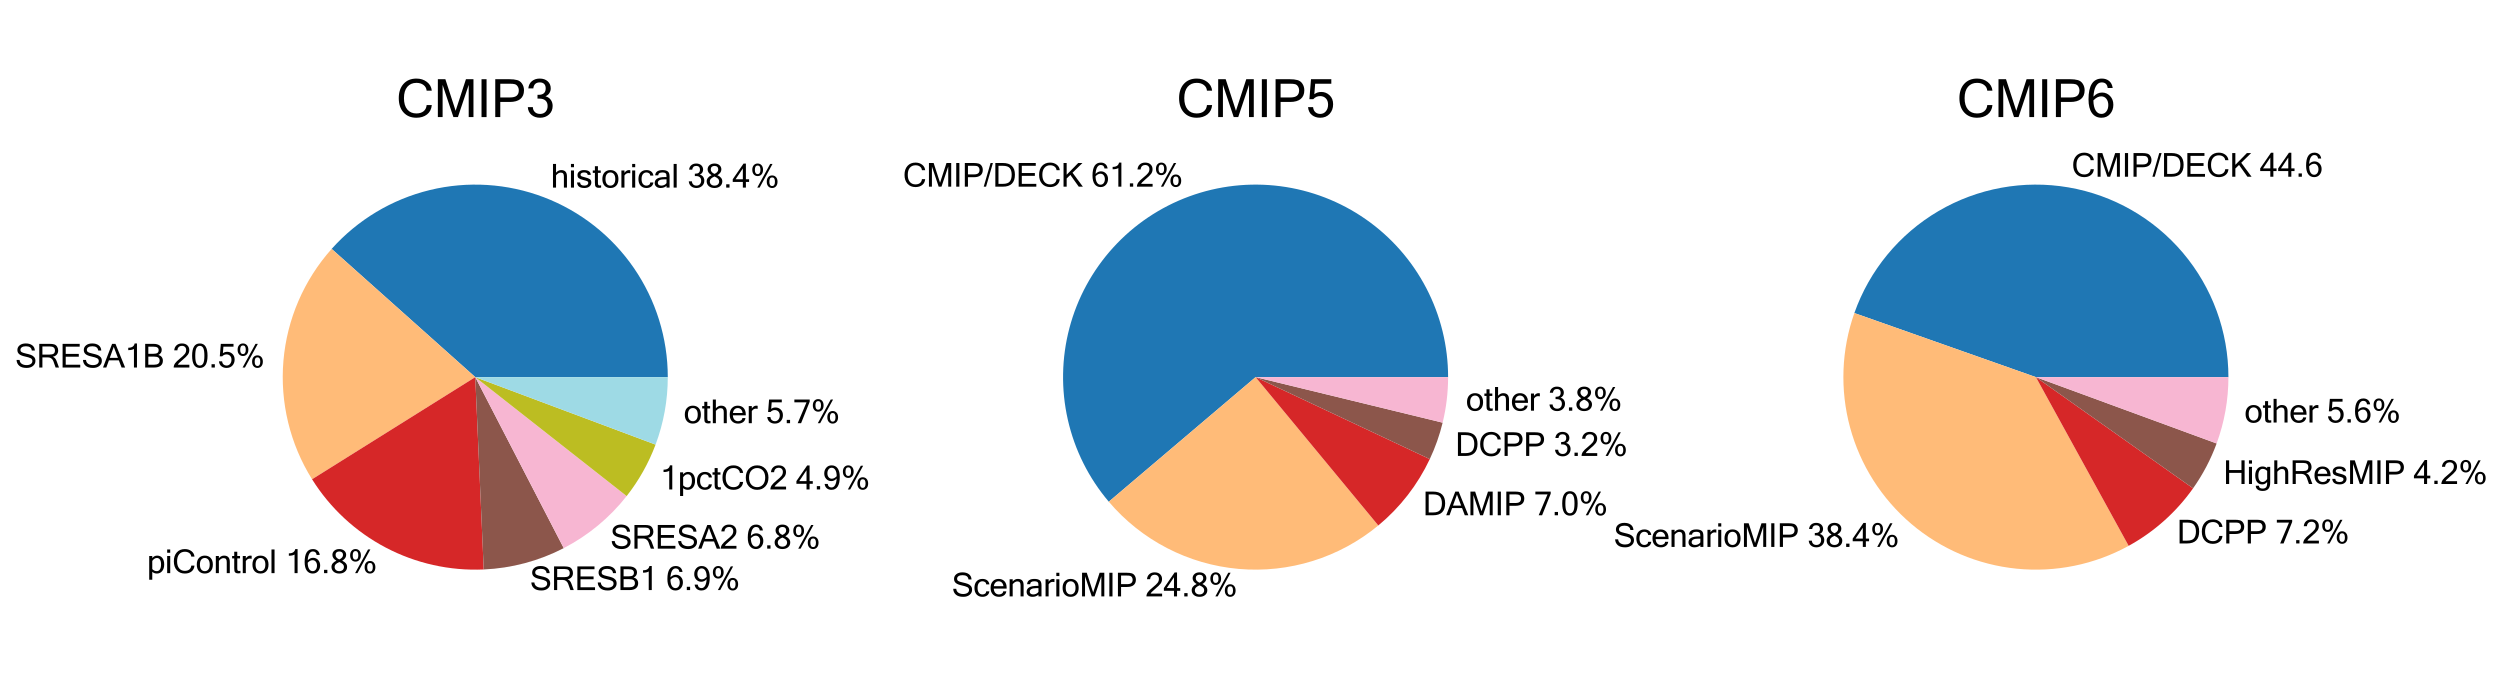 <?xml version="1.0" encoding="utf-8" standalone="no"?>
<!DOCTYPE svg PUBLIC "-//W3C//DTD SVG 1.1//EN"
  "http://www.w3.org/Graphics/SVG/1.1/DTD/svg11.dtd">
<svg xmlns:xlink="http://www.w3.org/1999/xlink" width="774pt" height="216pt" viewBox="0 0 774 216" xmlns="http://www.w3.org/2000/svg" version="1.1">
 <defs>
  <style type="text/css">*{stroke-linejoin: round; stroke-linecap: butt}</style>
 </defs>
 <g id="figure_1">
  <g id="patch_1">
   <path d="M 0 216 
L 774 216 
L 774 0 
L 0 0 
z
" style="fill: #ffffff"/>
  </g>
  <g id="axes_1">
   <g id="patch_2">
    <path d="M 206.746 116.76 
C 206.746 104.686 203.077 92.892 196.228 82.948 
C 189.378 73.004 179.666 65.373 168.385 61.069 
C 157.103 56.766 144.776 55.99 133.044 58.846 
C 121.312 61.701 110.721 68.056 102.679 77.062 
L 147.141 116.76 
z
" style="fill: #1f77b4"/>
   </g>
   <g id="patch_3">
    <path d="M 102.679 77.062 
C 94.084 86.689 88.843 98.851 87.75 111.71 
C 86.657 124.569 89.769 137.442 96.615 148.381 
L 147.141 116.76 
z
" style="fill: #ffbb78"/>
   </g>
   <g id="patch_4">
    <path d="M 96.615 148.381 
C 102.21 157.321 110.079 164.618 119.415 169.524 
C 128.752 174.43 139.225 176.771 149.762 176.307 
L 147.141 116.76 
z
" style="fill: #d62728"/>
   </g>
   <g id="patch_5">
    <path d="M 149.762 176.307 
C 154.068 176.118 158.342 175.462 162.507 174.35 
C 166.673 173.239 170.705 171.679 174.534 169.697 
L 147.141 116.76 
z
" style="fill: #8c564b"/>
   </g>
   <g id="patch_6">
    <path d="M 174.534 169.697 
C 178.307 167.745 181.861 165.395 185.135 162.686 
C 188.408 159.978 191.383 156.928 194.008 153.588 
L 147.141 116.76 
z
" style="fill: #f7b6d2"/>
   </g>
   <g id="patch_7">
    <path d="M 194.008 153.588 
C 195.898 151.182 197.601 148.633 199.1 145.966 
C 200.6 143.298 201.891 140.519 202.964 137.654 
L 147.141 116.76 
z
" style="fill: #bcbd22"/>
   </g>
   <g id="patch_8">
    <path d="M 202.964 137.654 
C 204.212 134.319 205.159 130.88 205.793 127.377 
C 206.427 123.873 206.746 120.32 206.746 116.76 
L 147.141 116.76 
z
" style="fill: #9edae5"/>
   </g>
   <g id="matplotlib.axis_1"/>
   <g id="matplotlib.axis_2"/>
   <g id="text_1">
    <!-- historical 38.4% -->
    <g transform="translate(170.509 58.083) scale(0.1 -0.1)">
     <defs>
      <path id="MicrosoftSansSerif-68" d="M 1025 2894 
Q 1466 3391 2016 3391 
Q 3138 3391 3138 2169 
L 3138 0 
L 2547 0 
L 2547 2144 
Q 2547 2550 2401 2728 
Q 2256 2906 1925 2906 
Q 1475 2906 1025 2375 
L 1025 0 
L 434 0 
L 434 4581 
L 1025 4581 
L 1025 2894 
z
" transform="scale(0.016)"/>
      <path id="MicrosoftSansSerif-69" d="M 1025 0 
L 434 0 
L 434 3316 
L 1025 3316 
L 1025 0 
z
M 1025 3944 
L 434 3944 
L 434 4581 
L 1025 4581 
L 1025 3944 
z
" transform="scale(0.016)"/>
      <path id="MicrosoftSansSerif-73" d="M 1619 -78 
Q 259 -78 197 991 
L 788 991 
Q 794 384 1613 384 
Q 1978 384 2170 536 
Q 2363 688 2363 916 
Q 2363 1141 2175 1233 
Q 1988 1325 1402 1472 
Q 816 1619 545 1800 
Q 275 1981 275 2438 
Q 275 2850 611 3120 
Q 947 3391 1509 3391 
Q 2813 3391 2841 2463 
L 2253 2463 
Q 2222 2931 1550 2931 
Q 1253 2931 1058 2818 
Q 863 2706 863 2491 
Q 863 2297 1013 2211 
Q 1163 2125 1764 1979 
Q 2366 1834 2658 1640 
Q 2950 1447 2950 972 
Q 2950 519 2589 220 
Q 2228 -78 1619 -78 
z
" transform="scale(0.016)"/>
      <path id="MicrosoftSansSerif-74" d="M 1722 -6 
Q 1528 -44 1300 -44 
Q 938 -44 769 86 
Q 600 216 559 419 
Q 519 622 519 972 
L 519 2853 
L 109 2853 
L 109 3316 
L 519 3316 
L 519 4141 
L 1106 4141 
L 1106 3316 
L 1644 3316 
L 1644 2853 
L 1106 2853 
L 1106 941 
Q 1106 600 1192 508 
Q 1278 416 1428 416 
Q 1581 416 1722 441 
L 1722 -6 
z
" transform="scale(0.016)"/>
      <path id="MicrosoftSansSerif-6f" d="M 1778 3391 
Q 2488 3391 2911 2937 
Q 3334 2484 3334 1656 
Q 3334 831 2911 376 
Q 2488 -78 1778 -78 
Q 1072 -78 648 376 
Q 225 831 225 1656 
Q 225 2484 648 2937 
Q 1072 3391 1778 3391 
z
M 1778 384 
Q 2200 384 2462 704 
Q 2725 1025 2725 1656 
Q 2725 2291 2462 2611 
Q 2200 2931 1778 2931 
Q 1356 2931 1093 2611 
Q 831 2291 831 1656 
Q 831 1025 1093 704 
Q 1356 384 1778 384 
z
" transform="scale(0.016)"/>
      <path id="MicrosoftSansSerif-72" d="M 2156 2778 
Q 2031 2816 1797 2816 
Q 1347 2816 1025 2344 
L 1025 0 
L 434 0 
L 434 3316 
L 1025 3316 
L 1025 2853 
Q 1397 3391 1888 3391 
Q 2013 3391 2156 3366 
L 2156 2778 
z
" transform="scale(0.016)"/>
      <path id="MicrosoftSansSerif-63" d="M 1778 -78 
Q 1072 -78 648 376 
Q 225 831 225 1656 
Q 225 2484 648 2937 
Q 1072 3391 1778 3391 
Q 2322 3391 2686 3116 
Q 3050 2841 3116 2322 
L 2509 2322 
Q 2497 2619 2286 2775 
Q 2075 2931 1778 2931 
Q 1356 2931 1093 2611 
Q 831 2291 831 1656 
Q 831 1025 1093 704 
Q 1356 384 1778 384 
Q 2075 384 2286 540 
Q 2497 697 2509 991 
L 3116 991 
Q 3050 472 2686 197 
Q 2322 -78 1778 -78 
z
" transform="scale(0.016)"/>
      <path id="MicrosoftSansSerif-61" d="M 2534 872 
L 2534 1606 
L 2131 1606 
Q 850 1606 850 909 
Q 850 656 1037 520 
Q 1225 384 1544 384 
Q 1834 384 2106 515 
Q 2378 647 2534 872 
z
M 2534 341 
Q 2084 -78 1375 -78 
Q 881 -78 562 189 
Q 244 456 244 878 
Q 244 2041 2247 2041 
L 2534 2041 
Q 2534 2397 2496 2558 
Q 2459 2719 2287 2825 
Q 2116 2931 1741 2931 
Q 953 2931 928 2369 
L 341 2369 
Q 406 3391 1772 3391 
Q 2409 3391 2765 3137 
Q 3122 2884 3122 2144 
L 3122 0 
L 2534 0 
L 2534 341 
z
" transform="scale(0.016)"/>
      <path id="MicrosoftSansSerif-6c" d="M 1025 0 
L 434 0 
L 434 4581 
L 1025 4581 
L 1025 0 
z
" transform="scale(0.016)"/>
      <path id="MicrosoftSansSerif-20" d="M 0 0 
L 0 0 
z
" transform="scale(0.016)"/>
      <path id="MicrosoftSansSerif-33" d="M 2413 2516 
Q 2831 2406 3057 2090 
Q 3284 1775 3284 1350 
Q 3284 716 2850 319 
Q 2416 -78 1772 -78 
Q 1125 -78 719 275 
Q 313 628 281 1209 
L 891 1209 
Q 891 872 1119 628 
Q 1347 384 1772 384 
Q 2184 384 2429 650 
Q 2675 916 2675 1338 
Q 2675 1769 2420 2001 
Q 2166 2234 1678 2234 
L 1453 2234 
L 1453 2694 
L 1588 2694 
Q 2444 2694 2444 3481 
Q 2444 3828 2256 4012 
Q 2069 4197 1728 4197 
Q 1028 4197 947 3469 
L 341 3469 
Q 406 4050 784 4354 
Q 1163 4659 1716 4659 
Q 2328 4659 2690 4326 
Q 3053 3994 3053 3469 
Q 3053 3175 2895 2914 
Q 2738 2653 2413 2516 
z
" transform="scale(0.016)"/>
      <path id="MicrosoftSansSerif-38" d="M 2338 2406 
Q 3291 1966 3291 1216 
Q 3291 638 2873 280 
Q 2456 -78 1778 -78 
Q 1103 -78 686 280 
Q 269 638 269 1216 
Q 269 1966 1222 2406 
Q 447 2853 447 3525 
Q 447 4022 814 4340 
Q 1181 4659 1778 4659 
Q 2378 4659 2743 4340 
Q 3109 4022 3109 3525 
Q 3109 2853 2338 2406 
z
M 1778 2650 
Q 2503 2975 2503 3525 
Q 2503 3841 2311 4019 
Q 2119 4197 1778 4197 
Q 1441 4197 1248 4019 
Q 1056 3841 1056 3525 
Q 1056 2975 1778 2650 
z
M 2681 1216 
Q 2681 1513 2465 1727 
Q 2250 1941 1778 2150 
Q 1309 1941 1093 1727 
Q 878 1513 878 1216 
Q 878 828 1125 606 
Q 1372 384 1778 384 
Q 2184 384 2432 606 
Q 2681 828 2681 1216 
z
" transform="scale(0.016)"/>
      <path id="MicrosoftSansSerif-2e" d="M 1209 0 
L 569 0 
L 569 641 
L 1209 641 
L 1209 0 
z
" transform="scale(0.016)"/>
      <path id="MicrosoftSansSerif-34" d="M 3263 1094 
L 2644 1094 
L 2644 0 
L 2053 0 
L 2053 1094 
L 97 1094 
L 97 1613 
L 2181 4641 
L 2644 4641 
L 2644 1613 
L 3263 1613 
L 3263 1094 
z
M 2053 1613 
L 2053 3713 
L 647 1613 
L 2053 1613 
z
" transform="scale(0.016)"/>
      <path id="MicrosoftSansSerif-25" d="M 1441 4659 
Q 1900 4659 2192 4334 
Q 2484 4009 2484 3444 
Q 2484 2878 2192 2553 
Q 1900 2228 1441 2228 
Q 981 2228 692 2553 
Q 403 2878 403 3444 
Q 403 4009 692 4334 
Q 981 4659 1441 4659 
z
M 1441 2613 
Q 1984 2613 1984 3444 
Q 1984 4275 1441 4275 
Q 903 4275 903 3444 
Q 903 2613 1441 2613 
z
M 4319 4581 
L 1819 0 
L 1363 0 
L 3866 4581 
L 4319 4581 
z
M 4244 2356 
Q 4703 2356 4995 2029 
Q 5288 1703 5288 1141 
Q 5288 575 4995 248 
Q 4703 -78 4244 -78 
Q 3784 -78 3495 247 
Q 3206 572 3206 1141 
Q 3206 1706 3495 2031 
Q 3784 2356 4244 2356 
z
M 4244 306 
Q 4788 306 4788 1141 
Q 4788 1972 4244 1972 
Q 3706 1972 3706 1141 
Q 3706 306 4244 306 
z
" transform="scale(0.016)"/>
     </defs>
     <use xlink:href="#MicrosoftSansSerif-68"/>
     <use xlink:href="#MicrosoftSansSerif-69" x="55.615"/>
     <use xlink:href="#MicrosoftSansSerif-73" x="78.418"/>
     <use xlink:href="#MicrosoftSansSerif-74" x="128.418"/>
     <use xlink:href="#MicrosoftSansSerif-6f" x="156.201"/>
     <use xlink:href="#MicrosoftSansSerif-72" x="211.816"/>
     <use xlink:href="#MicrosoftSansSerif-69" x="245.117"/>
     <use xlink:href="#MicrosoftSansSerif-63" x="267.92"/>
     <use xlink:href="#MicrosoftSansSerif-61" x="317.92"/>
     <use xlink:href="#MicrosoftSansSerif-6c" x="373.535"/>
     <use xlink:href="#MicrosoftSansSerif-20" x="396.338"/>
     <use xlink:href="#MicrosoftSansSerif-33" x="422.9"/>
     <use xlink:href="#MicrosoftSansSerif-38" x="478.516"/>
     <use xlink:href="#MicrosoftSansSerif-2e" x="534.131"/>
     <use xlink:href="#MicrosoftSansSerif-34" x="561.914"/>
     <use xlink:href="#MicrosoftSansSerif-25" x="617.529"/>
    </g>
   </g>
   <g id="text_2">
    <!-- SRESA1B 20.5% -->
    <g transform="translate(4.667 113.788) scale(0.1 -0.1)">
     <defs>
      <path id="MicrosoftSansSerif-53" d="M 2241 -78 
Q 1272 -78 792 356 
Q 313 791 288 1472 
L 872 1472 
Q 919 959 1298 714 
Q 1678 469 2216 469 
Q 2725 469 3036 678 
Q 3347 888 3347 1247 
Q 3347 1625 3025 1797 
Q 2703 1969 1917 2136 
Q 1131 2303 789 2600 
Q 447 2897 447 3391 
Q 447 3947 892 4303 
Q 1338 4659 2075 4659 
Q 2850 4659 3325 4300 
Q 3800 3941 3828 3284 
L 3238 3284 
Q 3147 4116 2100 4116 
Q 1594 4116 1316 3925 
Q 1038 3734 1038 3419 
Q 1038 3131 1261 2987 
Q 1484 2844 2095 2709 
Q 2706 2575 3065 2444 
Q 3425 2313 3681 2036 
Q 3938 1759 3938 1294 
Q 3938 703 3467 312 
Q 2997 -78 2241 -78 
z
" transform="scale(0.016)"/>
      <path id="MicrosoftSansSerif-52" d="M 4331 0 
L 3675 0 
L 3244 1222 
Q 3128 1547 2859 1753 
Q 2591 1959 2241 1959 
L 1119 1959 
L 1119 0 
L 513 0 
L 513 4581 
L 2541 4581 
Q 3072 4581 3409 4478 
Q 3747 4375 3959 4044 
Q 4172 3713 4172 3297 
Q 4172 2822 3897 2503 
Q 3622 2184 3144 2088 
L 3144 2075 
Q 3622 1922 3872 1247 
L 4331 0 
z
M 1119 2503 
L 2472 2503 
Q 3038 2503 3292 2681 
Q 3547 2859 3547 3297 
Q 3547 4078 2566 4078 
L 1119 4078 
L 1119 2503 
z
" transform="scale(0.016)"/>
      <path id="MicrosoftSansSerif-45" d="M 3928 0 
L 513 0 
L 513 4581 
L 3822 4581 
L 3822 4038 
L 1119 4038 
L 1119 2638 
L 3647 2638 
L 3647 2094 
L 1119 2094 
L 1119 544 
L 3928 544 
L 3928 0 
z
" transform="scale(0.016)"/>
      <path id="MicrosoftSansSerif-41" d="M 2881 1875 
L 2075 4000 
L 1306 1875 
L 2881 1875 
z
M 4275 0 
L 3591 0 
L 3059 1394 
L 1141 1394 
L 634 0 
L -6 0 
L 1753 4581 
L 2406 4581 
L 4275 0 
z
" transform="scale(0.016)"/>
      <path id="MicrosoftSansSerif-31" d="M 2400 0 
L 1813 0 
L 1813 3603 
Q 1456 3366 709 3366 
L 709 3828 
Q 1788 3828 1947 4659 
L 2400 4659 
L 2400 0 
z
" transform="scale(0.016)"/>
      <path id="MicrosoftSansSerif-42" d="M 3938 1331 
Q 3938 688 3500 344 
Q 3063 0 2228 0 
L 513 0 
L 513 4581 
L 2144 4581 
Q 2875 4581 3294 4268 
Q 3713 3956 3713 3413 
Q 3713 2750 3053 2431 
Q 3497 2319 3717 2017 
Q 3938 1716 3938 1331 
z
M 1119 2663 
L 2138 2663 
Q 2641 2663 2878 2823 
Q 3116 2984 3116 3359 
Q 3116 3697 2884 3867 
Q 2653 4038 2081 4038 
L 1119 4038 
L 1119 2663 
z
M 1119 544 
L 2222 544 
Q 3309 544 3309 1331 
Q 3309 1741 3057 1930 
Q 2806 2119 2144 2119 
L 1119 2119 
L 1119 544 
z
" transform="scale(0.016)"/>
      <path id="MicrosoftSansSerif-32" d="M 3231 0 
L 197 0 
Q 197 419 456 800 
Q 716 1181 1408 1739 
Q 2100 2297 2356 2630 
Q 2613 2963 2613 3384 
Q 2613 3763 2394 3980 
Q 2175 4197 1778 4197 
Q 1434 4197 1190 3978 
Q 947 3759 916 3334 
L 306 3334 
Q 356 3938 751 4298 
Q 1147 4659 1791 4659 
Q 2475 4659 2847 4292 
Q 3219 3925 3219 3372 
Q 3219 2872 2944 2489 
Q 2669 2106 1851 1425 
Q 1034 744 1019 544 
L 3231 544 
L 3231 0 
z
" transform="scale(0.016)"/>
      <path id="MicrosoftSansSerif-30" d="M 1778 4659 
Q 3272 4659 3272 2284 
Q 3272 -78 1778 -78 
Q 288 -78 288 2284 
Q 288 4659 1778 4659 
z
M 1778 384 
Q 2213 384 2438 803 
Q 2663 1222 2663 2284 
Q 2663 3350 2438 3773 
Q 2213 4197 1778 4197 
Q 1347 4197 1122 3773 
Q 897 3350 897 2284 
Q 897 1222 1122 803 
Q 1347 384 1778 384 
z
" transform="scale(0.016)"/>
      <path id="MicrosoftSansSerif-35" d="M 1031 2766 
Q 1372 3041 1881 3041 
Q 2453 3041 2878 2636 
Q 3303 2231 3303 1556 
Q 3303 850 2876 386 
Q 2450 -78 1741 -78 
Q 1159 -78 746 244 
Q 334 566 269 1203 
L 878 1203 
Q 928 788 1167 586 
Q 1406 384 1741 384 
Q 2166 384 2430 706 
Q 2694 1028 2694 1503 
Q 2694 1984 2425 2262 
Q 2156 2541 1728 2541 
Q 1238 2541 897 2163 
L 434 2163 
L 628 4581 
L 3084 4581 
L 3084 4038 
L 1131 4038 
L 1031 2766 
z
" transform="scale(0.016)"/>
     </defs>
     <use xlink:href="#MicrosoftSansSerif-53"/>
     <use xlink:href="#MicrosoftSansSerif-52" x="66.699"/>
     <use xlink:href="#MicrosoftSansSerif-45" x="138.916"/>
     <use xlink:href="#MicrosoftSansSerif-53" x="205.615"/>
     <use xlink:href="#MicrosoftSansSerif-41" x="272.314"/>
     <use xlink:href="#MicrosoftSansSerif-31" x="339.014"/>
     <use xlink:href="#MicrosoftSansSerif-42" x="394.629"/>
     <use xlink:href="#MicrosoftSansSerif-20" x="461.328"/>
     <use xlink:href="#MicrosoftSansSerif-32" x="487.891"/>
     <use xlink:href="#MicrosoftSansSerif-30" x="543.506"/>
     <use xlink:href="#MicrosoftSansSerif-2e" x="599.121"/>
     <use xlink:href="#MicrosoftSansSerif-35" x="626.904"/>
     <use xlink:href="#MicrosoftSansSerif-25" x="682.52"/>
    </g>
   </g>
   <g id="text_3">
    <!-- piControl 16.8% -->
    <g transform="translate(45.501 177.444) scale(0.1 -0.1)">
     <defs>
      <path id="MicrosoftSansSerif-70" d="M 1025 2919 
Q 1419 3391 1972 3391 
Q 2622 3391 2978 2930 
Q 3334 2469 3334 1684 
Q 3334 869 2936 395 
Q 2538 -78 1931 -78 
Q 1394 -78 1025 256 
L 1025 -1275 
L 434 -1275 
L 434 3316 
L 1025 3316 
L 1025 2919 
z
M 1025 788 
Q 1403 384 1894 384 
Q 2275 384 2500 711 
Q 2725 1038 2725 1684 
Q 2725 2297 2512 2614 
Q 2300 2931 1919 2931 
Q 1428 2931 1025 2363 
L 1025 788 
z
" transform="scale(0.016)"/>
      <path id="MicrosoftSansSerif-43" d="M 2431 -78 
Q 1459 -78 879 561 
Q 300 1200 300 2291 
Q 300 3381 879 4020 
Q 1459 4659 2431 4659 
Q 3178 4659 3703 4256 
Q 4228 3853 4294 3194 
L 3669 3194 
Q 3631 3628 3292 3884 
Q 2953 4141 2438 4141 
Q 1741 4141 1334 3661 
Q 928 3181 928 2291 
Q 928 1403 1331 922 
Q 1734 441 2425 441 
Q 2963 441 3294 703 
Q 3625 966 3669 1453 
L 4294 1453 
Q 4228 722 3718 322 
Q 3209 -78 2431 -78 
z
" transform="scale(0.016)"/>
      <path id="MicrosoftSansSerif-6e" d="M 1025 2894 
Q 1466 3391 2016 3391 
Q 3138 3391 3138 2169 
L 3138 0 
L 2547 0 
L 2547 2144 
Q 2547 2550 2401 2728 
Q 2256 2906 1925 2906 
Q 1475 2906 1025 2375 
L 1025 0 
L 434 0 
L 434 3316 
L 1025 3316 
L 1025 2894 
z
" transform="scale(0.016)"/>
      <path id="MicrosoftSansSerif-36" d="M 884 2472 
Q 1338 2969 1925 2969 
Q 2500 2969 2895 2551 
Q 3291 2134 3291 1491 
Q 3291 838 2898 380 
Q 2506 -78 1856 -78 
Q 1113 -78 700 495 
Q 288 1069 288 2144 
Q 288 4659 1906 4659 
Q 2422 4659 2778 4371 
Q 3134 4084 3213 3519 
L 2606 3519 
Q 2528 4197 1875 4197 
Q 1453 4197 1192 3751 
Q 931 3306 884 2472 
z
M 878 2016 
Q 891 1228 1150 806 
Q 1409 384 1844 384 
Q 2225 384 2453 690 
Q 2681 997 2681 1453 
Q 2681 1916 2448 2212 
Q 2216 2509 1825 2509 
Q 1341 2509 878 2016 
z
" transform="scale(0.016)"/>
     </defs>
     <use xlink:href="#MicrosoftSansSerif-70"/>
     <use xlink:href="#MicrosoftSansSerif-69" x="55.615"/>
     <use xlink:href="#MicrosoftSansSerif-43" x="78.418"/>
     <use xlink:href="#MicrosoftSansSerif-6f" x="150.635"/>
     <use xlink:href="#MicrosoftSansSerif-6e" x="206.25"/>
     <use xlink:href="#MicrosoftSansSerif-74" x="261.865"/>
     <use xlink:href="#MicrosoftSansSerif-72" x="289.648"/>
     <use xlink:href="#MicrosoftSansSerif-6f" x="322.949"/>
     <use xlink:href="#MicrosoftSansSerif-6c" x="378.564"/>
     <use xlink:href="#MicrosoftSansSerif-20" x="401.367"/>
     <use xlink:href="#MicrosoftSansSerif-31" x="427.93"/>
     <use xlink:href="#MicrosoftSansSerif-36" x="483.545"/>
     <use xlink:href="#MicrosoftSansSerif-2e" x="539.16"/>
     <use xlink:href="#MicrosoftSansSerif-38" x="566.943"/>
     <use xlink:href="#MicrosoftSansSerif-25" x="622.559"/>
    </g>
   </g>
   <g id="text_4">
    <!-- SRESB1 6.9% -->
    <g transform="translate(164.044 182.692) scale(0.1 -0.1)">
     <defs>
      <path id="MicrosoftSansSerif-39" d="M 2675 2113 
Q 2222 1613 1631 1613 
Q 1059 1613 664 2030 
Q 269 2447 269 3091 
Q 269 3744 661 4201 
Q 1053 4659 1703 4659 
Q 2447 4659 2859 4087 
Q 3272 3516 3272 2438 
Q 3272 -78 1650 -78 
Q 1138 -78 780 209 
Q 422 497 347 1063 
L 953 1063 
Q 1028 384 1684 384 
Q 2106 384 2365 829 
Q 2625 1275 2675 2113 
z
M 2681 2566 
Q 2669 3356 2409 3776 
Q 2150 4197 1716 4197 
Q 1334 4197 1106 3890 
Q 878 3584 878 3128 
Q 878 2666 1111 2370 
Q 1344 2075 1734 2075 
Q 2219 2075 2681 2566 
z
" transform="scale(0.016)"/>
     </defs>
     <use xlink:href="#MicrosoftSansSerif-53"/>
     <use xlink:href="#MicrosoftSansSerif-52" x="66.699"/>
     <use xlink:href="#MicrosoftSansSerif-45" x="138.916"/>
     <use xlink:href="#MicrosoftSansSerif-53" x="205.615"/>
     <use xlink:href="#MicrosoftSansSerif-42" x="272.314"/>
     <use xlink:href="#MicrosoftSansSerif-31" x="339.014"/>
     <use xlink:href="#MicrosoftSansSerif-20" x="394.629"/>
     <use xlink:href="#MicrosoftSansSerif-36" x="421.191"/>
     <use xlink:href="#MicrosoftSansSerif-2e" x="476.807"/>
     <use xlink:href="#MicrosoftSansSerif-39" x="504.59"/>
     <use xlink:href="#MicrosoftSansSerif-25" x="560.205"/>
    </g>
   </g>
   <g id="text_5">
    <!-- SRESA2 6.8% -->
    <g transform="translate(188.934 169.862) scale(0.1 -0.1)">
     <use xlink:href="#MicrosoftSansSerif-53"/>
     <use xlink:href="#MicrosoftSansSerif-52" x="66.699"/>
     <use xlink:href="#MicrosoftSansSerif-45" x="138.916"/>
     <use xlink:href="#MicrosoftSansSerif-53" x="205.615"/>
     <use xlink:href="#MicrosoftSansSerif-41" x="272.314"/>
     <use xlink:href="#MicrosoftSansSerif-32" x="339.014"/>
     <use xlink:href="#MicrosoftSansSerif-20" x="394.629"/>
     <use xlink:href="#MicrosoftSansSerif-36" x="421.191"/>
     <use xlink:href="#MicrosoftSansSerif-2e" x="476.807"/>
     <use xlink:href="#MicrosoftSansSerif-38" x="504.59"/>
     <use xlink:href="#MicrosoftSansSerif-25" x="560.205"/>
    </g>
   </g>
   <g id="text_6">
    <!-- 1pctCO2 4.9% -->
    <g transform="translate(204.296 151.53) scale(0.1 -0.1)">
     <defs>
      <path id="MicrosoftSansSerif-4f" d="M 2497 4659 
Q 3459 4659 4071 4009 
Q 4684 3359 4684 2291 
Q 4684 1222 4071 572 
Q 3459 -78 2497 -78 
Q 1531 -78 915 573 
Q 300 1225 300 2291 
Q 300 3359 915 4009 
Q 1531 4659 2497 4659 
z
M 2491 441 
Q 3178 441 3617 928 
Q 4056 1416 4056 2291 
Q 4056 3166 3618 3653 
Q 3181 4141 2503 4141 
Q 1813 4141 1370 3653 
Q 928 3166 928 2291 
Q 928 1419 1368 930 
Q 1809 441 2491 441 
z
" transform="scale(0.016)"/>
     </defs>
     <use xlink:href="#MicrosoftSansSerif-31"/>
     <use xlink:href="#MicrosoftSansSerif-70" x="55.615"/>
     <use xlink:href="#MicrosoftSansSerif-63" x="111.23"/>
     <use xlink:href="#MicrosoftSansSerif-74" x="161.23"/>
     <use xlink:href="#MicrosoftSansSerif-43" x="189.014"/>
     <use xlink:href="#MicrosoftSansSerif-4f" x="261.23"/>
     <use xlink:href="#MicrosoftSansSerif-32" x="339.014"/>
     <use xlink:href="#MicrosoftSansSerif-20" x="394.629"/>
     <use xlink:href="#MicrosoftSansSerif-34" x="421.191"/>
     <use xlink:href="#MicrosoftSansSerif-2e" x="476.807"/>
     <use xlink:href="#MicrosoftSansSerif-39" x="504.59"/>
     <use xlink:href="#MicrosoftSansSerif-25" x="560.205"/>
    </g>
   </g>
   <g id="text_7">
    <!-- other 5.7% -->
    <g transform="translate(211.658 131.021) scale(0.1 -0.1)">
     <defs>
      <path id="MicrosoftSansSerif-65" d="M 1844 -78 
Q 1113 -78 669 380 
Q 225 838 225 1656 
Q 225 2469 654 2930 
Q 1084 3391 1778 3391 
Q 2488 3391 2911 2937 
Q 3334 2484 3334 1656 
L 3334 1516 
L 838 1516 
Q 875 941 1154 662 
Q 1434 384 1844 384 
Q 2153 384 2401 542 
Q 2650 700 2663 991 
L 3272 991 
Q 3203 478 2808 200 
Q 2413 -78 1844 -78 
z
M 2713 1978 
Q 2641 2456 2391 2693 
Q 2141 2931 1778 2931 
Q 1425 2931 1172 2695 
Q 919 2459 850 1978 
L 2713 1978 
z
" transform="scale(0.016)"/>
      <path id="MicrosoftSansSerif-37" d="M 3272 4166 
L 1606 0 
L 947 0 
L 2656 4038 
L 306 4038 
L 306 4581 
L 3272 4581 
L 3272 4166 
z
" transform="scale(0.016)"/>
     </defs>
     <use xlink:href="#MicrosoftSansSerif-6f"/>
     <use xlink:href="#MicrosoftSansSerif-74" x="55.615"/>
     <use xlink:href="#MicrosoftSansSerif-68" x="83.398"/>
     <use xlink:href="#MicrosoftSansSerif-65" x="139.014"/>
     <use xlink:href="#MicrosoftSansSerif-72" x="194.629"/>
     <use xlink:href="#MicrosoftSansSerif-20" x="227.93"/>
     <use xlink:href="#MicrosoftSansSerif-35" x="254.492"/>
     <use xlink:href="#MicrosoftSansSerif-2e" x="310.107"/>
     <use xlink:href="#MicrosoftSansSerif-37" x="337.891"/>
     <use xlink:href="#MicrosoftSansSerif-25" x="393.506"/>
    </g>
   </g>
   <g id="text_8">
    <!-- CMIP3 -->
    <g transform="translate(122.692 36.254) scale(0.16 -0.16)">
     <defs>
      <path id="MicrosoftSansSerif-4d" d="M 4819 0 
L 4244 0 
L 4244 3897 
L 2938 0 
L 2394 0 
L 1088 3897 
L 1088 0 
L 513 0 
L 513 4581 
L 1422 4581 
L 2663 763 
L 3909 4581 
L 4819 4581 
L 4819 0 
z
" transform="scale(0.016)"/>
      <path id="MicrosoftSansSerif-49" d="M 1197 0 
L 588 0 
L 588 4581 
L 1197 4581 
L 1197 0 
z
" transform="scale(0.016)"/>
      <path id="MicrosoftSansSerif-50" d="M 513 4581 
L 2222 4581 
Q 2784 4581 3164 4476 
Q 3544 4372 3766 4023 
Q 3988 3675 3988 3244 
Q 3988 2550 3547 2190 
Q 3106 1831 2272 1831 
L 1119 1831 
L 1119 0 
L 513 0 
L 513 4581 
z
M 1119 2375 
L 2278 2375 
Q 2863 2375 3111 2594 
Q 3359 2813 3359 3225 
Q 3359 3500 3221 3712 
Q 3084 3925 2873 3981 
Q 2663 4038 2266 4038 
L 1119 4038 
L 1119 2375 
z
" transform="scale(0.016)"/>
     </defs>
     <use xlink:href="#MicrosoftSansSerif-43"/>
     <use xlink:href="#MicrosoftSansSerif-4d" x="72.217"/>
     <use xlink:href="#MicrosoftSansSerif-49" x="155.518"/>
     <use xlink:href="#MicrosoftSansSerif-50" x="183.301"/>
     <use xlink:href="#MicrosoftSansSerif-33" x="250"/>
    </g>
   </g>
  </g>
  <g id="axes_2">
   <g id="patch_9">
    <path d="M 448.333 116.76 
C 448.333 107.164 446.016 97.709 441.579 89.201 
C 437.142 80.692 430.716 73.38 422.848 67.887 
C 414.98 62.394 405.9 58.881 396.384 57.649 
C 386.868 56.416 377.193 57.5 368.185 60.807 
C 359.178 64.114 351.1 69.548 344.642 76.645 
C 338.184 83.742 333.534 92.295 331.09 101.574 
C 328.645 110.853 328.477 120.587 330.599 129.945 
C 332.722 139.303 337.073 148.012 343.282 155.328 
L 388.728 116.76 
z
" style="fill: #1f77b4"/>
   </g>
   <g id="patch_10">
    <path d="M 343.282 155.328 
C 353.424 167.277 367.879 174.758 383.491 176.135 
C 399.104 177.511 414.646 172.677 426.722 162.687 
L 388.728 116.76 
z
" style="fill: #ffbb78"/>
   </g>
   <g id="patch_11">
    <path d="M 426.722 162.687 
C 430.092 159.899 433.144 156.748 435.825 153.292 
C 438.506 149.836 440.798 146.096 442.66 142.139 
L 388.728 116.76 
z
" style="fill: #d62728"/>
   </g>
   <g id="patch_12">
    <path d="M 442.66 142.139 
C 443.511 140.331 444.27 138.482 444.935 136.598 
C 445.6 134.714 446.17 132.798 446.642 130.857 
L 388.728 116.76 
z
" style="fill: #8c564b"/>
   </g>
   <g id="patch_13">
    <path d="M 446.642 130.857 
C 447.203 128.551 447.626 126.215 447.909 123.859 
C 448.191 121.503 448.333 119.133 448.333 116.76 
L 388.728 116.76 
z
" style="fill: #f7b6d2"/>
   </g>
   <g id="matplotlib.axis_3"/>
   <g id="matplotlib.axis_4"/>
   <g id="text_9">
    <!-- CMIP/DECK 61.2% -->
    <g transform="translate(279.559 57.794) scale(0.1 -0.1)">
     <defs>
      <path id="MicrosoftSansSerif-2f" d="M 1778 4581 
L 453 0 
L 0 0 
L 1325 4581 
L 1778 4581 
z
" transform="scale(0.016)"/>
      <path id="MicrosoftSansSerif-44" d="M 513 4581 
L 1966 4581 
Q 4300 4581 4300 2316 
Q 4300 0 1966 0 
L 513 0 
L 513 4581 
z
M 1119 544 
L 1953 544 
Q 2950 544 3312 1008 
Q 3675 1472 3675 2316 
Q 3675 3138 3314 3588 
Q 2953 4038 1953 4038 
L 1119 4038 
L 1119 544 
z
" transform="scale(0.016)"/>
      <path id="MicrosoftSansSerif-4b" d="M 4256 0 
L 3456 0 
L 1831 2284 
L 1119 1588 
L 1119 0 
L 513 0 
L 513 4581 
L 1119 4581 
L 1119 2309 
L 3353 4581 
L 4172 4581 
L 2253 2700 
L 4256 0 
z
" transform="scale(0.016)"/>
     </defs>
     <use xlink:href="#MicrosoftSansSerif-43"/>
     <use xlink:href="#MicrosoftSansSerif-4d" x="72.217"/>
     <use xlink:href="#MicrosoftSansSerif-49" x="155.518"/>
     <use xlink:href="#MicrosoftSansSerif-50" x="183.301"/>
     <use xlink:href="#MicrosoftSansSerif-2f" x="250"/>
     <use xlink:href="#MicrosoftSansSerif-44" x="277.783"/>
     <use xlink:href="#MicrosoftSansSerif-45" x="350"/>
     <use xlink:href="#MicrosoftSansSerif-43" x="416.699"/>
     <use xlink:href="#MicrosoftSansSerif-4b" x="488.916"/>
     <use xlink:href="#MicrosoftSansSerif-20" x="555.615"/>
     <use xlink:href="#MicrosoftSansSerif-36" x="582.178"/>
     <use xlink:href="#MicrosoftSansSerif-31" x="637.793"/>
     <use xlink:href="#MicrosoftSansSerif-2e" x="693.408"/>
     <use xlink:href="#MicrosoftSansSerif-32" x="721.191"/>
     <use xlink:href="#MicrosoftSansSerif-25" x="776.807"/>
    </g>
   </g>
   <g id="text_10">
    <!-- ScenarioMIP 24.8% -->
    <g transform="translate(294.657 184.655) scale(0.1 -0.1)">
     <use xlink:href="#MicrosoftSansSerif-53"/>
     <use xlink:href="#MicrosoftSansSerif-63" x="66.699"/>
     <use xlink:href="#MicrosoftSansSerif-65" x="116.699"/>
     <use xlink:href="#MicrosoftSansSerif-6e" x="172.314"/>
     <use xlink:href="#MicrosoftSansSerif-61" x="227.93"/>
     <use xlink:href="#MicrosoftSansSerif-72" x="283.545"/>
     <use xlink:href="#MicrosoftSansSerif-69" x="316.846"/>
     <use xlink:href="#MicrosoftSansSerif-6f" x="339.648"/>
     <use xlink:href="#MicrosoftSansSerif-4d" x="395.264"/>
     <use xlink:href="#MicrosoftSansSerif-49" x="478.564"/>
     <use xlink:href="#MicrosoftSansSerif-50" x="506.348"/>
     <use xlink:href="#MicrosoftSansSerif-20" x="573.047"/>
     <use xlink:href="#MicrosoftSansSerif-32" x="599.609"/>
     <use xlink:href="#MicrosoftSansSerif-34" x="655.225"/>
     <use xlink:href="#MicrosoftSansSerif-2e" x="710.84"/>
     <use xlink:href="#MicrosoftSansSerif-38" x="738.623"/>
     <use xlink:href="#MicrosoftSansSerif-25" x="794.238"/>
    </g>
   </g>
   <g id="text_11">
    <!-- DAMIP 7.0% -->
    <g transform="translate(440.535 159.528) scale(0.1 -0.1)">
     <use xlink:href="#MicrosoftSansSerif-44"/>
     <use xlink:href="#MicrosoftSansSerif-41" x="72.217"/>
     <use xlink:href="#MicrosoftSansSerif-4d" x="138.916"/>
     <use xlink:href="#MicrosoftSansSerif-49" x="222.217"/>
     <use xlink:href="#MicrosoftSansSerif-50" x="250"/>
     <use xlink:href="#MicrosoftSansSerif-20" x="316.699"/>
     <use xlink:href="#MicrosoftSansSerif-37" x="343.262"/>
     <use xlink:href="#MicrosoftSansSerif-2e" x="398.877"/>
     <use xlink:href="#MicrosoftSansSerif-30" x="426.66"/>
     <use xlink:href="#MicrosoftSansSerif-25" x="482.275"/>
    </g>
   </g>
   <g id="text_12">
    <!-- DCPP 3.2% -->
    <g transform="translate(450.556 141.164) scale(0.1 -0.1)">
     <use xlink:href="#MicrosoftSansSerif-44"/>
     <use xlink:href="#MicrosoftSansSerif-43" x="72.217"/>
     <use xlink:href="#MicrosoftSansSerif-50" x="144.434"/>
     <use xlink:href="#MicrosoftSansSerif-50" x="211.133"/>
     <use xlink:href="#MicrosoftSansSerif-20" x="277.832"/>
     <use xlink:href="#MicrosoftSansSerif-33" x="304.395"/>
     <use xlink:href="#MicrosoftSansSerif-2e" x="360.01"/>
     <use xlink:href="#MicrosoftSansSerif-32" x="387.793"/>
     <use xlink:href="#MicrosoftSansSerif-25" x="443.408"/>
    </g>
   </g>
   <g id="text_13">
    <!-- other 3.8% -->
    <g transform="translate(453.827 127.151) scale(0.1 -0.1)">
     <use xlink:href="#MicrosoftSansSerif-6f"/>
     <use xlink:href="#MicrosoftSansSerif-74" x="55.615"/>
     <use xlink:href="#MicrosoftSansSerif-68" x="83.398"/>
     <use xlink:href="#MicrosoftSansSerif-65" x="139.014"/>
     <use xlink:href="#MicrosoftSansSerif-72" x="194.629"/>
     <use xlink:href="#MicrosoftSansSerif-20" x="227.93"/>
     <use xlink:href="#MicrosoftSansSerif-33" x="254.492"/>
     <use xlink:href="#MicrosoftSansSerif-2e" x="310.107"/>
     <use xlink:href="#MicrosoftSansSerif-38" x="337.891"/>
     <use xlink:href="#MicrosoftSansSerif-25" x="393.506"/>
    </g>
   </g>
   <g id="text_14">
    <!-- CMIP5 -->
    <g transform="translate(364.279 36.254) scale(0.16 -0.16)">
     <use xlink:href="#MicrosoftSansSerif-43"/>
     <use xlink:href="#MicrosoftSansSerif-4d" x="72.217"/>
     <use xlink:href="#MicrosoftSansSerif-49" x="155.518"/>
     <use xlink:href="#MicrosoftSansSerif-50" x="183.301"/>
     <use xlink:href="#MicrosoftSansSerif-35" x="250"/>
    </g>
   </g>
  </g>
  <g id="axes_3">
   <g id="patch_14">
    <path d="M 689.92 116.76 
C 689.92 102.7 684.945 89.084 675.881 78.335 
C 666.817 67.587 654.236 60.384 640.378 58.011 
C 626.52 55.637 612.259 58.241 600.135 65.36 
C 588.01 72.479 578.787 83.664 574.108 96.922 
L 630.315 116.76 
z
" style="fill: #1f77b4"/>
   </g>
   <g id="patch_15">
    <path d="M 574.108 96.922 
C 570.089 108.308 569.624 120.651 572.773 132.307 
C 575.923 143.964 582.541 154.393 591.747 162.205 
C 600.953 170.018 612.319 174.852 624.333 176.064 
C 636.346 177.276 648.449 174.809 659.03 168.992 
L 630.315 116.76 
z
" style="fill: #ffbb78"/>
   </g>
   <g id="patch_16">
    <path d="M 659.03 168.992 
C 662.972 166.825 666.657 164.218 670.013 161.222 
C 673.369 158.226 676.374 154.859 678.973 151.186 
L 630.315 116.76 
z
" style="fill: #d62728"/>
   </g>
   <g id="patch_17">
    <path d="M 678.973 151.186 
C 680.488 149.045 681.859 146.807 683.079 144.485 
C 684.299 142.164 685.364 139.764 686.268 137.302 
L 630.315 116.76 
z
" style="fill: #8c564b"/>
   </g>
   <g id="patch_18">
    <path d="M 686.268 137.302 
C 687.474 134.019 688.388 130.636 689 127.192 
C 689.612 123.749 689.92 120.258 689.92 116.76 
L 630.315 116.76 
z
" style="fill: #f7b6d2"/>
   </g>
   <g id="matplotlib.axis_5"/>
   <g id="matplotlib.axis_6"/>
   <g id="text_15">
    <!-- CMIP/DECK 44.6 -->
    <g transform="translate(641.385 54.718) scale(0.1 -0.1)">
     <use xlink:href="#MicrosoftSansSerif-43"/>
     <use xlink:href="#MicrosoftSansSerif-4d" x="72.217"/>
     <use xlink:href="#MicrosoftSansSerif-49" x="155.518"/>
     <use xlink:href="#MicrosoftSansSerif-50" x="183.301"/>
     <use xlink:href="#MicrosoftSansSerif-2f" x="250"/>
     <use xlink:href="#MicrosoftSansSerif-44" x="277.783"/>
     <use xlink:href="#MicrosoftSansSerif-45" x="350"/>
     <use xlink:href="#MicrosoftSansSerif-43" x="416.699"/>
     <use xlink:href="#MicrosoftSansSerif-4b" x="488.916"/>
     <use xlink:href="#MicrosoftSansSerif-20" x="555.615"/>
     <use xlink:href="#MicrosoftSansSerif-34" x="582.178"/>
     <use xlink:href="#MicrosoftSansSerif-34" x="637.793"/>
     <use xlink:href="#MicrosoftSansSerif-2e" x="693.408"/>
     <use xlink:href="#MicrosoftSansSerif-36" x="721.191"/>
    </g>
   </g>
   <g id="text_16">
    <!-- ScenarioMIP 38.4% -->
    <g transform="translate(499.579 169.333) scale(0.1 -0.1)">
     <use xlink:href="#MicrosoftSansSerif-53"/>
     <use xlink:href="#MicrosoftSansSerif-63" x="66.699"/>
     <use xlink:href="#MicrosoftSansSerif-65" x="116.699"/>
     <use xlink:href="#MicrosoftSansSerif-6e" x="172.314"/>
     <use xlink:href="#MicrosoftSansSerif-61" x="227.93"/>
     <use xlink:href="#MicrosoftSansSerif-72" x="283.545"/>
     <use xlink:href="#MicrosoftSansSerif-69" x="316.846"/>
     <use xlink:href="#MicrosoftSansSerif-6f" x="339.648"/>
     <use xlink:href="#MicrosoftSansSerif-4d" x="395.264"/>
     <use xlink:href="#MicrosoftSansSerif-49" x="478.564"/>
     <use xlink:href="#MicrosoftSansSerif-50" x="506.348"/>
     <use xlink:href="#MicrosoftSansSerif-20" x="573.047"/>
     <use xlink:href="#MicrosoftSansSerif-33" x="599.609"/>
     <use xlink:href="#MicrosoftSansSerif-38" x="655.225"/>
     <use xlink:href="#MicrosoftSansSerif-2e" x="710.84"/>
     <use xlink:href="#MicrosoftSansSerif-34" x="738.623"/>
     <use xlink:href="#MicrosoftSansSerif-25" x="794.238"/>
    </g>
   </g>
   <g id="text_17">
    <!-- DCPP 7.2% -->
    <g transform="translate(673.982 168.251) scale(0.1 -0.1)">
     <use xlink:href="#MicrosoftSansSerif-44"/>
     <use xlink:href="#MicrosoftSansSerif-43" x="72.217"/>
     <use xlink:href="#MicrosoftSansSerif-50" x="144.434"/>
     <use xlink:href="#MicrosoftSansSerif-50" x="211.133"/>
     <use xlink:href="#MicrosoftSansSerif-20" x="277.832"/>
     <use xlink:href="#MicrosoftSansSerif-37" x="304.395"/>
     <use xlink:href="#MicrosoftSansSerif-2e" x="360.01"/>
     <use xlink:href="#MicrosoftSansSerif-32" x="387.793"/>
     <use xlink:href="#MicrosoftSansSerif-25" x="443.408"/>
    </g>
   </g>
   <g id="text_18">
    <!-- HighResMIP 4.2% -->
    <g transform="translate(688.356 149.848) scale(0.1 -0.1)">
     <defs>
      <path id="MicrosoftSansSerif-48" d="M 4109 0 
L 3500 0 
L 3500 2156 
L 1119 2156 
L 1119 0 
L 513 0 
L 513 4581 
L 1119 4581 
L 1119 2700 
L 3500 2700 
L 3500 4581 
L 4109 4581 
L 4109 0 
z
" transform="scale(0.016)"/>
      <path id="MicrosoftSansSerif-67" d="M 3122 256 
Q 3122 -1344 1678 -1344 
Q 1053 -1344 692 -1072 
Q 331 -800 331 -341 
L 941 -341 
Q 941 -884 1672 -884 
Q 2084 -884 2309 -657 
Q 2534 -431 2534 231 
L 2534 397 
Q 2141 -78 1588 -78 
Q 938 -78 581 384 
Q 225 847 225 1631 
Q 225 2444 623 2917 
Q 1022 3391 1625 3391 
Q 2163 3391 2534 3059 
L 2534 3316 
L 3122 3316 
L 3122 256 
z
M 2534 953 
L 2534 2528 
Q 2153 2931 1663 2931 
Q 1284 2931 1057 2604 
Q 831 2278 831 1631 
Q 831 1019 1045 701 
Q 1259 384 1638 384 
Q 2131 384 2534 953 
z
" transform="scale(0.016)"/>
     </defs>
     <use xlink:href="#MicrosoftSansSerif-48"/>
     <use xlink:href="#MicrosoftSansSerif-69" x="72.217"/>
     <use xlink:href="#MicrosoftSansSerif-67" x="95.02"/>
     <use xlink:href="#MicrosoftSansSerif-68" x="150.635"/>
     <use xlink:href="#MicrosoftSansSerif-52" x="206.25"/>
     <use xlink:href="#MicrosoftSansSerif-65" x="278.467"/>
     <use xlink:href="#MicrosoftSansSerif-73" x="334.082"/>
     <use xlink:href="#MicrosoftSansSerif-4d" x="384.082"/>
     <use xlink:href="#MicrosoftSansSerif-49" x="467.383"/>
     <use xlink:href="#MicrosoftSansSerif-50" x="495.166"/>
     <use xlink:href="#MicrosoftSansSerif-20" x="561.865"/>
     <use xlink:href="#MicrosoftSansSerif-34" x="588.428"/>
     <use xlink:href="#MicrosoftSansSerif-2e" x="644.043"/>
     <use xlink:href="#MicrosoftSansSerif-32" x="671.826"/>
     <use xlink:href="#MicrosoftSansSerif-25" x="727.441"/>
    </g>
   </g>
   <g id="text_19">
    <!-- other 5.6% -->
    <g transform="translate(694.868 130.818) scale(0.1 -0.1)">
     <use xlink:href="#MicrosoftSansSerif-6f"/>
     <use xlink:href="#MicrosoftSansSerif-74" x="55.615"/>
     <use xlink:href="#MicrosoftSansSerif-68" x="83.398"/>
     <use xlink:href="#MicrosoftSansSerif-65" x="139.014"/>
     <use xlink:href="#MicrosoftSansSerif-72" x="194.629"/>
     <use xlink:href="#MicrosoftSansSerif-20" x="227.93"/>
     <use xlink:href="#MicrosoftSansSerif-35" x="254.492"/>
     <use xlink:href="#MicrosoftSansSerif-2e" x="310.107"/>
     <use xlink:href="#MicrosoftSansSerif-36" x="337.891"/>
     <use xlink:href="#MicrosoftSansSerif-25" x="393.506"/>
    </g>
   </g>
   <g id="text_20">
    <!-- CMIP6 -->
    <g transform="translate(605.866 36.254) scale(0.16 -0.16)">
     <use xlink:href="#MicrosoftSansSerif-43"/>
     <use xlink:href="#MicrosoftSansSerif-4d" x="72.217"/>
     <use xlink:href="#MicrosoftSansSerif-49" x="155.518"/>
     <use xlink:href="#MicrosoftSansSerif-50" x="183.301"/>
     <use xlink:href="#MicrosoftSansSerif-36" x="250"/>
    </g>
   </g>
  </g>
 </g>
</svg>
